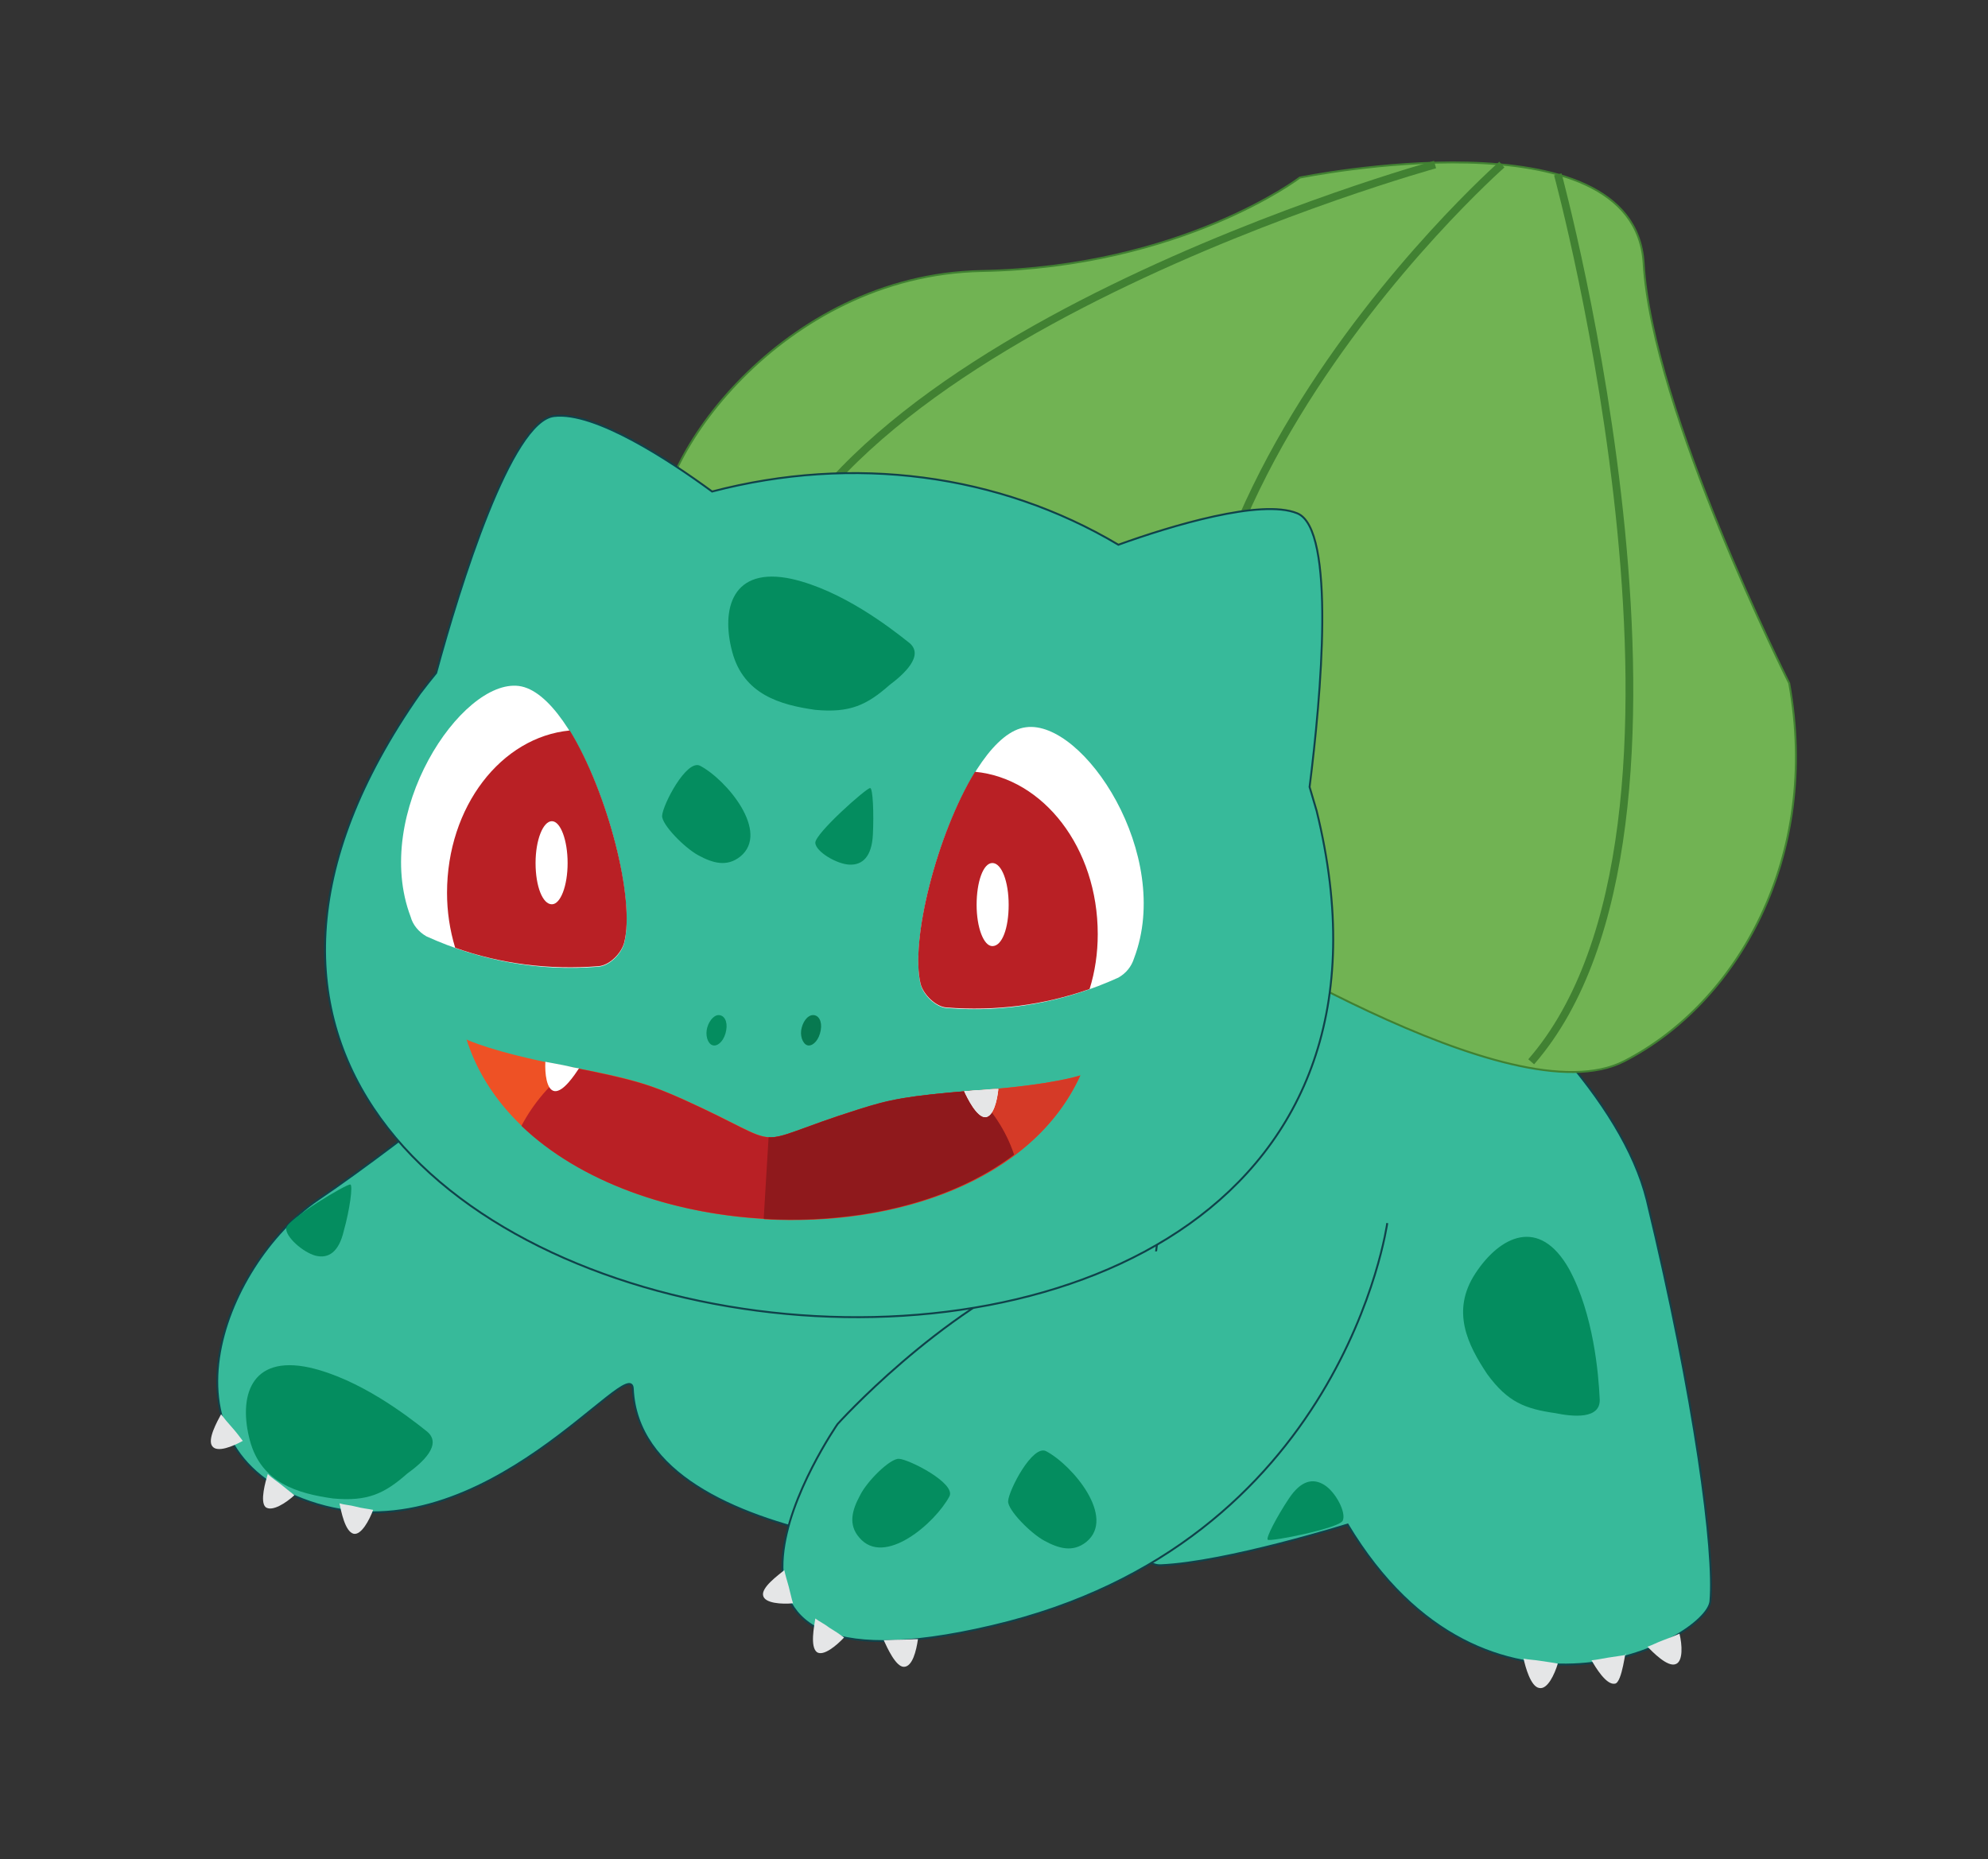 <?xml version="1.0" encoding="utf-8"?>
<!-- Generator: Adobe Illustrator 22.0.1, SVG Export Plug-In . SVG Version: 6.00 Build 0)  -->
<svg version="1.1" id="Layer_1" xmlns="http://www.w3.org/2000/svg" xmlns:xlink="http://www.w3.org/1999/xlink" x="0px" y="0px"
	 viewBox="0 0 366 342.3" style="enable-background:new 0 0 366 342.3;" xml:space="preserve">
<rect x="0" y="0" width="366" height="342.3" fill="#333333" stroke="none"/>
<style type="text/css">
	.st0{fill:#37BA9A;stroke:#10424A;stroke-width:0.355;stroke-miterlimit:10;}
	.st1{fill:#71B353;stroke:#418132;stroke-width:0.355;stroke-miterlimit:10;}
	.st2{fill:none;stroke:#418132;stroke-width:1.42;stroke-miterlimit:10;}
	.st3{fill:#FFFFFF;}
	.st4{fill:#B92025;}
	.st5{fill:#EE5125;}
	.st6{fill:#D53A27;}
	.st7{fill:#8F191C;}
	.st8{fill:#E5E6E7;}
	.st9{fill:#048D5F;}
	.st10{fill:#077950;}
</style>
<g>
	<path class="st0" d="M188,286.7c0,0-70.1,0-71.5-31c-0.3-7-27.2,30.5-58,21.3c-30.8-9.2-17.7-44,0-56.1
		C76.2,208.9,99,189.7,99,189.7l135.7,29.8L188,286.7z"/>
	<path class="st0" d="M223.4,143.3c0,0,70.7,40.8,79.8,77.7c8.9,36.9,12.5,64.7,11.7,73.8c-0.6,7.1-41.2,28.5-66.8-14.1
		c0,0-22.4,7-34.4,7.5c-3.7,0.2-7-6.7-6.6-10.4L223.4,143.3z"/>
	<path class="st1" d="M239.3,32.7c0,0-21.7,16.5-58.6,17.2s-61,35.5-58.9,49s76.1,59.9,91.3,66.7c10.4,4.7,65,40.5,85.9,29.8
		s36.2-37.6,30.4-69.6c0,0-25.3-50.3-26.8-77.4C300.8,20.1,239.3,32.7,239.3,32.7z"/>
	<path class="st2" d="M276.5,30.3c0,0-85.2,75.1-47.7,143.9"/>
	<path class="st2" d="M264.2,30.3c0,0-116.4,32.1-126,86.5"/>
	<path class="st0" d="M255.4,225.2c0,0-8.1,59.1-72.8,74.2c-64.7,15.2-28.4-37.2-28.4-37.2s18.5-20.6,39.8-29.5"/>
	<path class="st0" d="M77.3,127.7c1-1.3,2-2.6,3-3.8c4.4-16.2,13.8-46.4,21.7-47.3c7.5-0.9,21.2,8.1,29.1,13.9
		c26-6.8,52.8-3.3,74.8,9.8c9.7-3.5,26.3-8.5,32.9-5.8c7.2,2.8,4.4,33.9,2.3,50.4c0.4,1.4,0.9,3,1.3,4.4
		C278.1,294.6-13,256.6,77.3,127.7L77.3,127.7z"/>
	<g>
		<path class="st3" d="M78.5,172.4c9.9,4.5,20.7,6.5,31.6,5.6c2.1-0.1,4.3-2.4,4.8-4.3c2.9-11.2-8.3-46-19.4-47.4
			c-10.6-1.3-27.1,23.5-19.9,42.5C76,170.3,77.1,171.6,78.5,172.4z"/>
		<path class="st4" d="M83.8,174.5c8.4,3,17.4,4.1,26.3,3.4c2.1-0.1,4.3-2.4,4.8-4.3c2.1-7.9-3-27.7-10-39.1
			c-12.6,1.2-22.6,14-22.6,29.9C82.3,167.8,82.8,171.2,83.8,174.5z"/>
		<path class="st3" d="M101.6,166.5c1.6,0,2.9-3.4,2.9-7.6s-1.3-7.7-2.9-7.7c-1.6,0-3,3.4-3,7.7S99.9,166.5,101.6,166.5z"/>
	</g>
	<g>
		<path class="st3" d="M208.8,176.4c7.2-19-9.3-43.9-19.9-42.5c-11.1,1.3-22.2,36.1-19.4,47.4c0.5,1.9,2.8,4.2,4.8,4.3
			c10.9,0.9,21.7-1.1,31.6-5.6C207.3,179.2,208.3,178,208.8,176.4z"/>
		<path class="st4" d="M202.1,172c0-15.9-10-28.7-22.6-29.9c-7,11.4-12,31.2-10,39.1c0.5,1.9,2.8,4.2,4.8,4.3
			c8.9,0.7,17.8-0.4,26.3-3.4C201.6,178.9,202.1,175.5,202.1,172z"/>
		<path class="st3" d="M185.7,166.6c0-4.3-1.3-7.7-3-7.7s-2.9,3.5-2.9,7.7s1.3,7.6,2.9,7.6C184.5,174.2,185.7,170.9,185.7,166.6z"/>
	</g>
	<path class="st5" d="M85.9,191.4c0,0,4.7,2.3,17.8,4.8c13.1,2.4,16.2,3.6,22.1,6.2c20.6,9.3,10.7,8.7,32.2,1.9
		c6.2-1.9,9.4-2.6,22.7-3.6s18.2-2.7,18.2-2.7C181.1,236.8,98.8,231.9,85.9,191.4z"/>
	<path class="st6" d="M141.5,209.4c2.7,0.2,5.7-1.7,16.5-5.1c6.2-1.9,9.4-2.6,22.7-3.6s18.2-2.7,18.2-2.7
		c-8.8,19.4-33.8,27.9-58.2,26.5L141.5,209.4L141.5,209.4z"/>
	<path class="st4" d="M105.2,196.5c11.8,2.3,14.9,3.4,20.5,5.9c20.6,9.3,10.7,8.7,32.2,1.9c5.9-1.9,9-2.5,21-3.5
		c3.5,3.3,6.2,7.3,7.7,11.8c-23.7,17.9-69.1,15.3-90.6-5.3C98.2,203.1,101.4,199.4,105.2,196.5z"/>
	<path class="st7" d="M141.5,209.4c2.7,0.2,5.7-1.7,16.5-5.1c5.9-1.9,9-2.5,21-3.5c3.5,3.3,6.2,7.3,7.7,11.8
		c-11.9,9-29.2,12.8-46.1,11.8C140.6,224.4,141.5,209.4,141.5,209.4z"/>
	<path class="st3" d="M100.4,195.5c1,0.2,2.1,0.4,3.2,0.6c1.1,0.2,2,0.5,3,0.6c-0.8,1.2-2.9,4.4-4.5,4.2
		C100.6,200.7,100.3,197.6,100.4,195.5L100.4,195.5z M177.5,200.9c1,0,1.9-0.2,3.1-0.2c1.1-0.1,2.2-0.2,3.2-0.2
		c-0.2,2.1-0.9,5.1-2.4,5.2C179.8,205.7,178.1,202.2,177.5,200.9L177.5,200.9z"/>
	<path class="st8" d="M177.5,200.9c1,0,1.9-0.2,3.1-0.2c1.1-0.1,2.2-0.2,3.2-0.2c-0.2,2.1-0.9,5.1-2.4,5.2
		C179.8,205.7,178.1,202.2,177.5,200.9L177.5,200.9z"/>
	<path class="st8" d="M62.5,276.8c1,0.3,1.9,0.3,3,0.6s2.2,0.4,3.2,0.6c-0.7,1.9-2.2,4.7-3.6,4.4C63.5,282,62.8,278.2,62.5,276.8
		L62.5,276.8z"/>
	<path class="st8" d="M144.4,289.1c0.2,1,0.5,1.9,0.8,3c0.3,1.1,0.5,2.2,0.8,3.1c-2.1,0.2-5.2,0-5.5-1.4
		C140.1,292.3,143.3,290,144.4,289.1L144.4,289.1z"/>
	<path class="st8" d="M150.1,298c0.8,0.6,1.7,1,2.6,1.7c1,0.6,1.9,1.2,2.7,1.8c-1.4,1.5-3.8,3.5-5,2.7
		C149.1,303.2,149.9,299.4,150.1,298L150.1,298z"/>
	<path class="st8" d="M162.7,302c1,0,1.9-0.1,3.1-0.1c1.2,0,2.2-0.1,3.2-0.1c-0.3,2.1-1,5.1-2.6,5.1
		C164.9,306.9,163.3,303.3,162.7,302L162.7,302z"/>
	<path class="st8" d="M280.5,305.4c1,0.2,1.9,0.2,3.1,0.4s2.2,0.3,3.2,0.5c-0.6,2-1.9,4.8-3.4,4.5
		C281.8,310.6,280.8,306.8,280.5,305.4L280.5,305.4z"/>
	<path class="st8" d="M293,305.7c1-0.1,1.9-0.3,3.1-0.5s2.2-0.3,3.2-0.5c0-1.7-0.6,5.2-2,5.3C295.7,310.3,293.7,306.9,293,305.7
		L293,305.7z"/>
	<path class="st8" d="M303.3,303.2c0.9-0.3,1.8-0.8,2.9-1.2c1.1-0.4,2.1-0.8,3-1.2c0.5,2,0.7,5.1-0.7,5.6
		C307,307,304.3,304.2,303.3,303.2L303.3,303.2z"/>
	<path class="st8" d="M49.3,271.4c0.7,0.7,1.5,1.2,2.4,1.9s1.7,1.4,2.5,2c-1.5,1.4-4.1,3.1-5.3,2.2
		C47.8,276.5,48.9,272.7,49.3,271.4L49.3,271.4z"/>
	<path class="st8" d="M40.7,260.4c0.6,0.8,1.2,1.5,2,2.4s1.4,1.7,2,2.5c-1.8,1-4.7,2.2-5.6,1C38.1,265.1,40,261.7,40.7,260.4
		L40.7,260.4z"/>
	<path class="st9" d="M132.3,186.9c1,0,1.7,1.1,1.4,2.8s-1.3,2.8-2.2,2.8c-1,0-1.6-1.4-1.4-2.8S131.3,186.9,132.3,186.9z"/>
	<path class="st10" d="M149.7,186.9c1,0,1.7,1.1,1.4,2.8s-1.3,2.8-2.2,2.8s-1.6-1.4-1.4-2.8S148.6,186.9,149.7,186.9z"/>
	<path class="st9" d="M167.2,118.2c-3.4-2.7-12.2-9.5-21.4-11.6c-11-2.4-13.1,5.5-11,13.4c2.1,7.9,8.9,9.8,15.3,10.7
		c6.4,0.6,9.5-0.9,13.7-4.6C166.2,124.3,170.5,120.6,167.2,118.2z"/>
	<path class="st9" d="M78.4,263.4c-3.4-2.7-12.2-9.5-21.4-11.6c-11-2.4-13.1,5.5-11,13.4c2.1,7.9,8.9,9.8,15.3,10.7
		c6.4,0.6,9.5-0.9,13.7-4.6C77.5,269.5,81.8,265.9,78.4,263.4z"/>
	<path class="st9" d="M294.5,257.4c-0.2-4.3-1.1-15.4-5.6-23.7c-5.5-9.8-12.8-6.1-17.3,0.8c-4.5,6.9-1.4,13.1,2.2,18.5
		c3.8,5.2,7,6.4,12.6,7.2C289.3,260.8,294.9,261.5,294.5,257.4z"/>
	<path class="st9" d="M160.2,145.1c-0.6-0.1-10.2,8.4-10.1,10.1c0.1,1.6,3.9,3.9,6.3,4c2.4,0.1,4.1-1.5,4.3-5.5
		S160.7,145.1,160.2,145.1z"/>
	<path class="st9" d="M64.5,218.1c-0.6-0.2-11.6,6.4-11.8,8c-0.2,1.6,3.1,4.5,5.4,5.1c2.4,0.6,4.3-0.7,5.2-4.6
		C64.4,222.7,65,218.2,64.5,218.1z"/>
	<path class="st9" d="M233.4,283.5c0.5,0.4,13.1-2.1,13.8-3.5c0.7-1.5-1.3-5.3-3.4-6.6s-4.3-0.8-6.5,2.5S233,283.2,233.4,283.5z"/>
	<path class="st9" d="M128.9,141c4.9,2.6,12.9,12.2,7.4,16.7c-2.5,2-5.1,1.2-7.7-0.2c-2.6-1.4-6.8-5.7-6.7-7.3
		C122,148.2,126.4,139.7,128.9,141z"/>
	<path class="st9" d="M174.8,275.5c-2.6,4.9-12,13.1-16.6,7.6c-2.1-2.4-1.3-5.1,0.1-7.7c1.3-2.7,5.6-6.9,7.2-6.8
		C167.4,268.7,176,273.1,174.8,275.5z"/>
	<path class="st9" d="M192.6,267.2c4.9,2.6,12.9,12.2,7.4,16.7c-2.5,2-5.1,1.2-7.7-0.2s-6.8-5.7-6.7-7.3
		C185.7,274.4,190.1,265.9,192.6,267.2z"/>
	<path class="st2" d="M286.8,32.1c0,0,32.7,120.2-4.9,163.4"/>
</g>
</svg>
